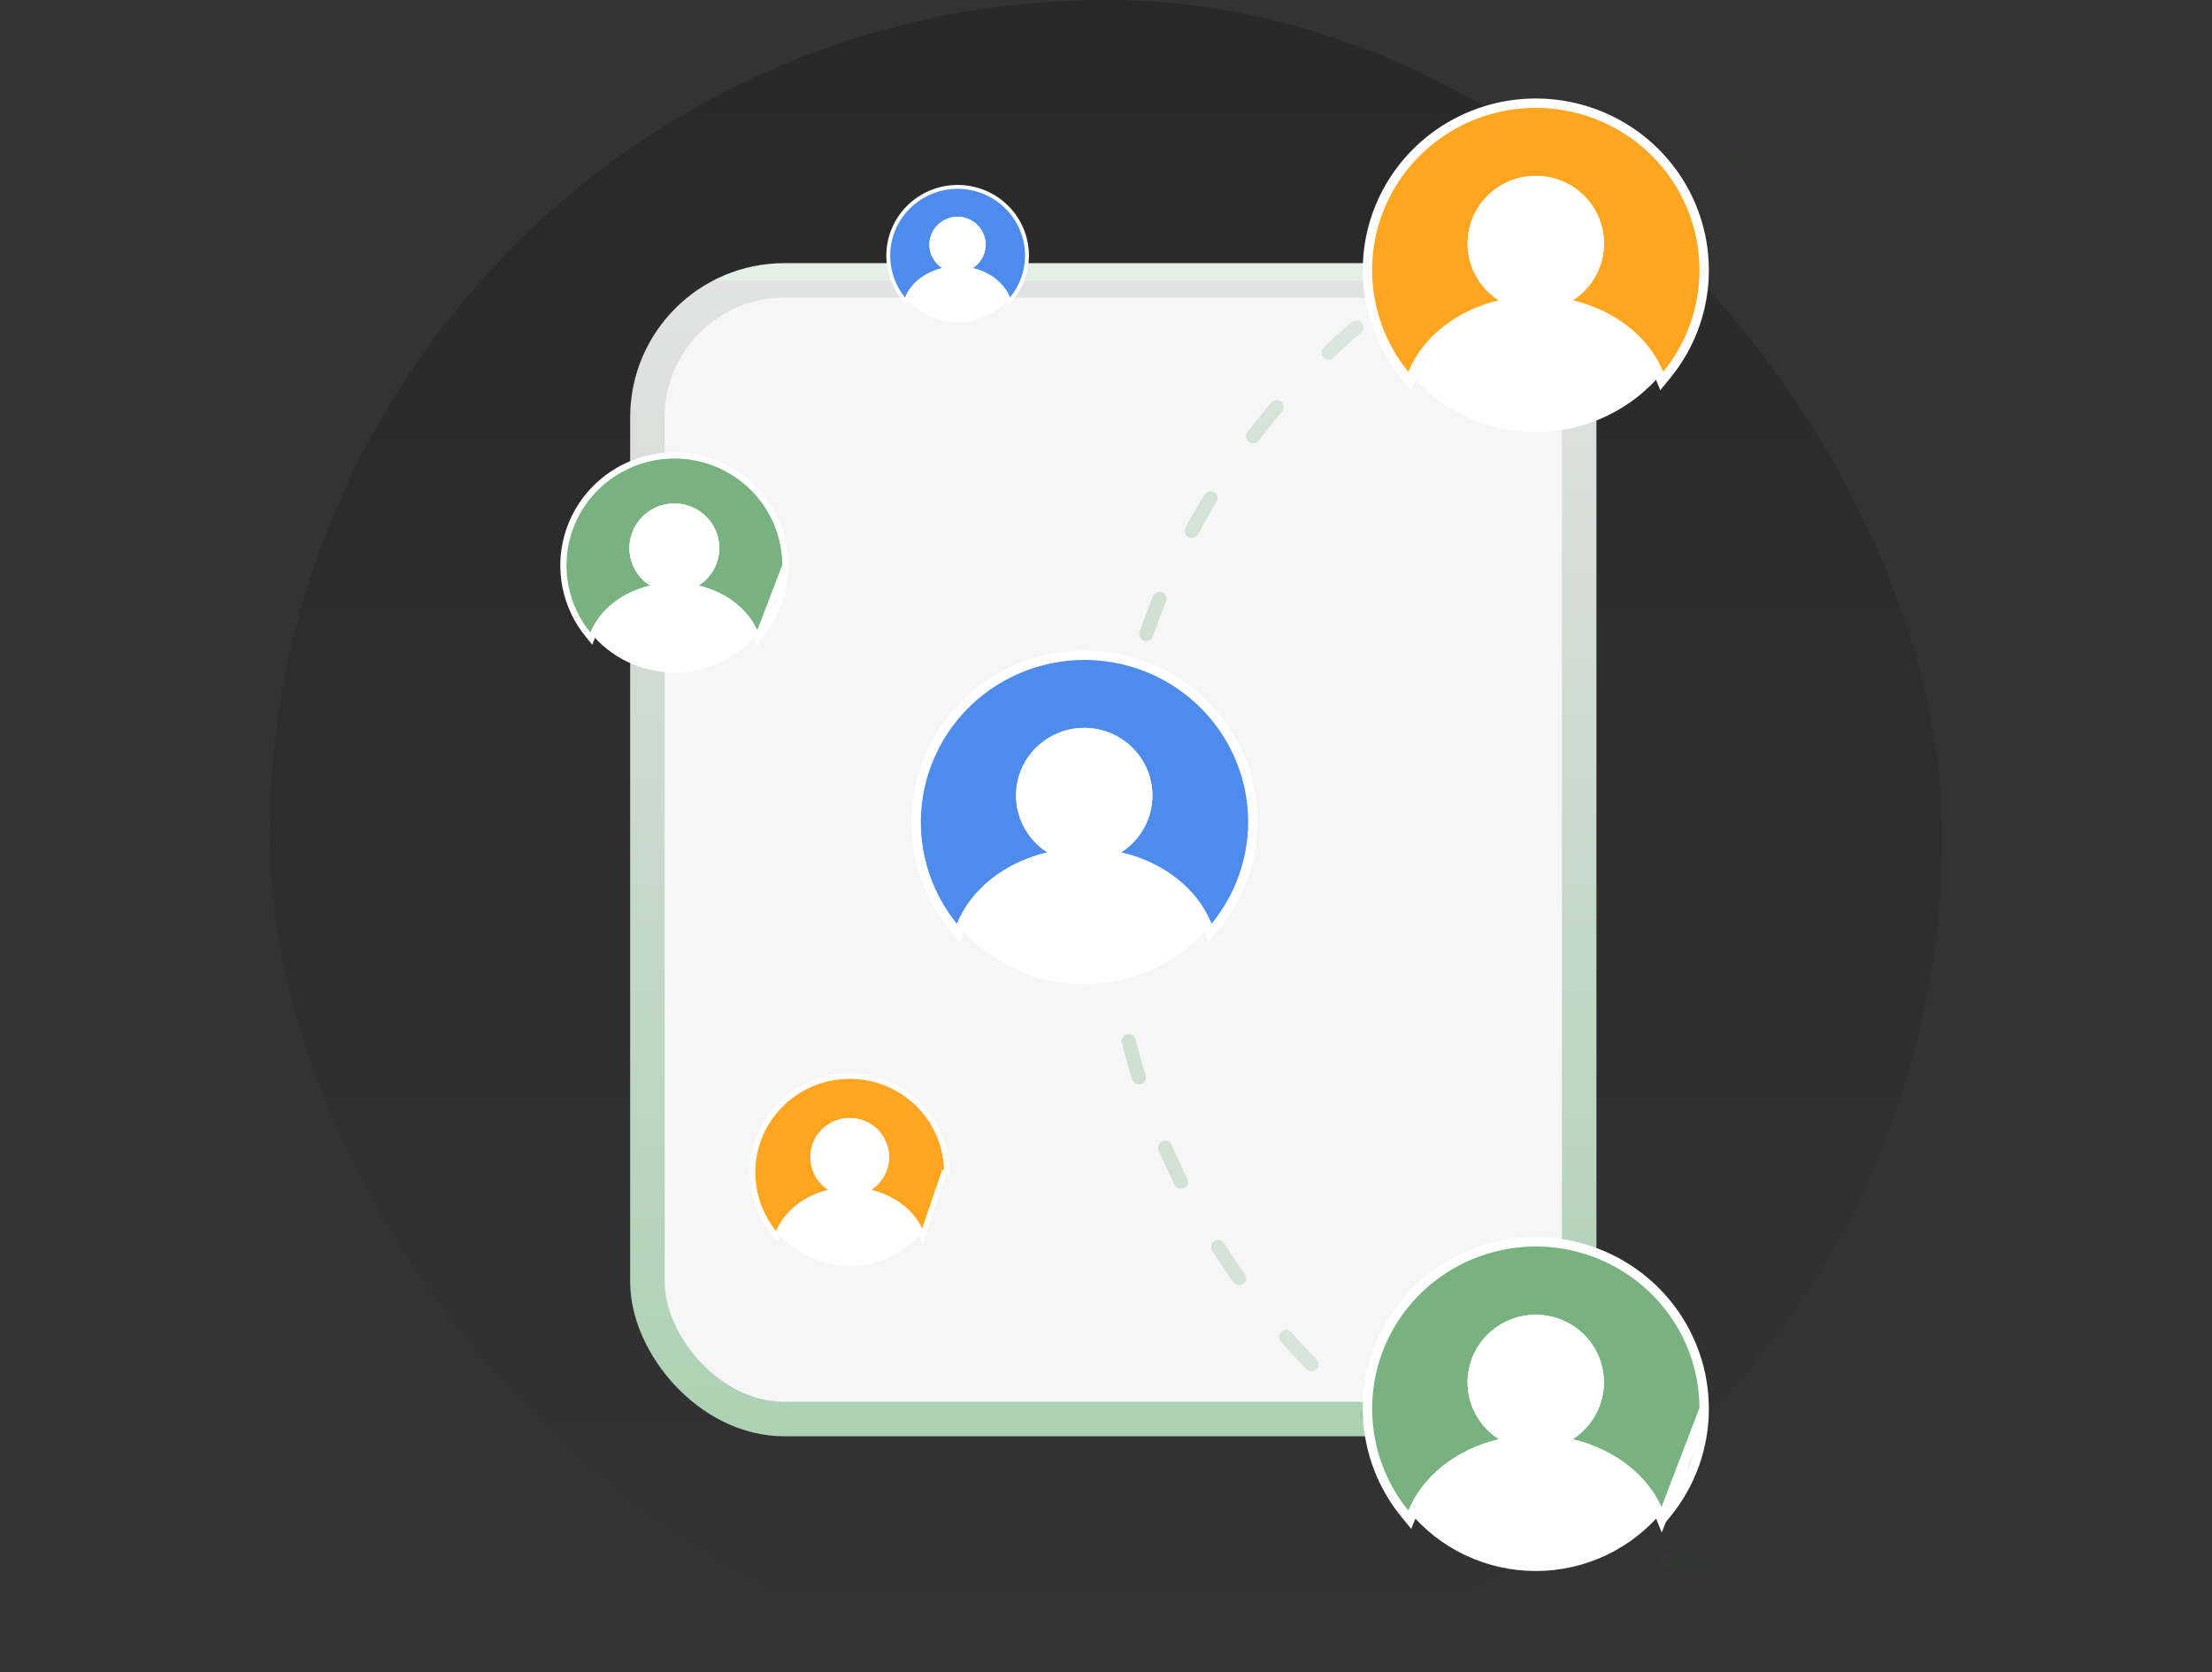 <svg width="82" height="62" viewBox="0 0 82 62" fill="none" xmlns="http://www.w3.org/2000/svg">
<rect x="0" y="0" width="82" height="62" fill="#333333" stroke="none"/>
<g clip-path="url(#clip0_1053_37858)">
<rect x="10" width="62" height="62" rx="31" fill="url(#paint0_linear_1053_37858)" fill-opacity="0.2"/>
<rect x="24" y="10.396" width="34.541" height="42.217" rx="5.078" fill="#F6F6F6" stroke="url(#paint1_linear_1053_37858)" stroke-width="1.279"/>
<ellipse opacity="0.2" cx="26.772" cy="26.439" rx="26.772" ry="26.439" transform="matrix(1 0.015 -0.016 1 41.454 5.279)" stroke="url(#paint2_linear_1053_37858)" stroke-width="0.522" stroke-linecap="round" stroke-linejoin="round" stroke-dasharray="1.39 2.79"/>
<path d="M61.598 56.348L61.487 56.076C60.993 54.857 59.788 53.892 58.257 53.531L57.854 53.436L58.203 53.214C58.632 52.942 58.959 52.539 59.137 52.067C59.315 51.595 59.334 51.078 59.191 50.595C59.048 50.111 58.751 49.686 58.343 49.383C57.936 49.081 57.44 48.917 56.931 48.917C56.421 48.917 55.926 49.081 55.519 49.383C55.111 49.686 54.814 50.111 54.671 50.595C54.528 51.078 54.547 51.595 54.724 52.067C54.903 52.539 55.23 52.942 55.659 53.214L56.007 53.436L55.605 53.531C54.071 53.892 52.868 54.857 52.374 56.076L52.264 56.348L52.078 56.12C51.45 55.35 51.019 54.442 50.819 53.471C50.619 52.501 50.656 51.498 50.928 50.545C51.2 49.592 51.699 48.718 52.382 47.996C53.065 47.275 53.913 46.726 54.854 46.396C55.795 46.066 56.802 45.965 57.791 46.101C58.779 46.237 59.721 46.607 60.536 47.178C61.351 47.749 62.016 48.507 62.475 49.386C62.934 50.265 63.174 51.241 63.174 52.231L61.598 56.348ZM61.598 56.348L61.784 56.12M61.598 56.348L61.784 56.12M61.784 56.12C62.684 55.021 63.175 53.647 63.174 52.231L61.784 56.12Z" fill="#77B280" stroke="white" stroke-width="0.348"/>
<path d="M61.649 56.011C61.081 56.709 60.362 57.273 59.546 57.66C58.73 58.047 57.836 58.248 56.931 58.248C56.026 58.248 55.132 58.047 54.316 57.66C53.499 57.273 52.781 56.709 52.213 56.011C52.732 54.73 53.987 53.733 55.565 53.362C55.106 53.069 54.754 52.637 54.563 52.13C54.373 51.622 54.352 51.068 54.506 50.548C54.66 50.029 54.979 49.572 55.416 49.248C55.853 48.923 56.385 48.748 56.931 48.748C57.477 48.748 58.008 48.923 58.446 49.248C58.883 49.572 59.202 50.029 59.356 50.548C59.51 51.068 59.489 51.622 59.298 52.13C59.108 52.637 58.756 53.069 58.297 53.362C59.873 53.733 61.13 54.73 61.649 56.011Z" fill="white"/>
<path d="M28.076 23.68L28.003 23.5C27.677 22.697 26.883 22.06 25.873 21.822L25.608 21.76L25.837 21.614C26.12 21.434 26.336 21.169 26.453 20.857C26.571 20.546 26.583 20.205 26.489 19.886C26.394 19.567 26.198 19.287 25.93 19.088C25.661 18.888 25.334 18.78 24.999 18.78C24.663 18.78 24.336 18.888 24.067 19.088C23.799 19.287 23.603 19.567 23.508 19.886C23.414 20.205 23.427 20.546 23.544 20.857C23.661 21.169 23.877 21.434 24.16 21.614L24.39 21.76L24.125 21.822C23.113 22.06 22.32 22.697 21.994 23.5L21.921 23.68L21.799 23.53C21.385 23.022 21.101 22.423 20.969 21.783C20.837 21.144 20.861 20.482 21.041 19.854C21.22 19.226 21.549 18.649 22 18.173C22.45 17.698 23.009 17.336 23.629 17.118C24.25 16.901 24.914 16.834 25.566 16.924C26.217 17.014 26.838 17.257 27.375 17.634C27.913 18.011 28.351 18.51 28.654 19.089C28.957 19.669 29.115 20.312 29.115 20.965L28.076 23.68ZM28.076 23.68L28.198 23.53M28.076 23.68L28.198 23.53M28.198 23.53C28.792 22.805 29.115 21.899 29.115 20.965L28.198 23.53Z" fill="#77B280" stroke="white" stroke-width="0.23"/>
<path d="M28.109 23.457C27.735 23.918 27.261 24.29 26.723 24.545C26.184 24.8 25.595 24.933 24.998 24.933C24.402 24.933 23.813 24.8 23.274 24.545C22.736 24.29 22.262 23.918 21.888 23.457C22.23 22.613 23.057 21.956 24.098 21.711C23.795 21.518 23.563 21.233 23.438 20.898C23.312 20.564 23.298 20.198 23.4 19.856C23.501 19.513 23.712 19.212 24 18.998C24.288 18.785 24.639 18.669 24.998 18.669C25.358 18.669 25.709 18.785 25.997 18.998C26.285 19.212 26.496 19.513 26.597 19.856C26.699 20.198 26.685 20.564 26.559 20.898C26.434 21.233 26.202 21.518 25.899 21.711C26.938 21.956 27.767 22.613 28.109 23.457Z" fill="white"/>
<path d="M46.444 30.455L46.444 30.455C46.44 29.466 46.196 28.493 45.735 27.617C45.273 26.741 44.607 25.988 43.791 25.42C42.976 24.852 42.036 24.485 41.049 24.352C40.062 24.218 39.057 24.32 38.118 24.651C37.179 24.981 36.333 25.529 35.651 26.25C34.97 26.971 34.472 27.843 34.2 28.794C33.928 29.745 33.889 30.746 34.087 31.715C34.286 32.684 34.715 33.591 35.339 34.361L35.525 34.59L35.636 34.317C36.13 33.098 37.333 32.133 38.867 31.772L39.269 31.678L38.921 31.456C38.493 31.183 38.166 30.781 37.988 30.309C37.81 29.838 37.792 29.322 37.935 28.838C38.078 28.355 38.375 27.931 38.782 27.629C39.189 27.327 39.684 27.163 40.193 27.163C40.702 27.163 41.197 27.327 41.603 27.629C42.011 27.931 42.308 28.355 42.451 28.838C42.594 29.322 42.575 29.838 42.397 30.309C42.22 30.781 41.893 31.183 41.465 31.456L41.117 31.678L41.519 31.772C43.052 32.133 44.255 33.098 44.749 34.317L44.859 34.588L45.045 34.362C45.952 33.259 46.447 31.879 46.444 30.455Z" fill="#4D8CEC" stroke="white" stroke-width="0.348"/>
<path d="M44.911 34.252C44.343 34.951 43.624 35.515 42.808 35.902C41.991 36.289 41.098 36.49 40.193 36.49C39.288 36.49 38.394 36.289 37.578 35.902C36.761 35.515 36.043 34.951 35.475 34.252C35.994 32.972 37.249 31.975 38.827 31.604C38.367 31.311 38.015 30.878 37.824 30.371C37.632 29.863 37.612 29.308 37.766 28.788C37.919 28.267 38.239 27.811 38.677 27.486C39.114 27.161 39.646 26.985 40.193 26.985C40.739 26.985 41.271 27.161 41.709 27.486C42.146 27.811 42.466 28.267 42.62 28.788C42.773 29.308 42.753 29.863 42.562 30.371C42.37 30.878 42.018 31.311 41.558 31.604C43.145 31.964 44.4 32.962 44.911 34.252Z" fill="white"/>
<path d="M38.072 9.467L38.072 9.467C38.07 9.059 37.969 8.658 37.779 8.297C37.589 7.937 37.315 7.626 36.979 7.392C36.643 7.158 36.255 7.007 35.848 6.952C35.442 6.897 35.028 6.939 34.641 7.075C34.254 7.211 33.905 7.437 33.624 7.734C33.343 8.031 33.138 8.39 33.026 8.782C32.914 9.174 32.898 9.587 32.98 9.986C33.061 10.385 33.238 10.759 33.496 11.077L33.572 11.171L33.618 11.058C33.822 10.556 34.317 10.158 34.949 10.01L35.115 9.971L34.971 9.879C34.795 9.767 34.66 9.601 34.587 9.407C34.514 9.212 34.506 9 34.565 8.801C34.624 8.602 34.746 8.427 34.914 8.302C35.082 8.178 35.286 8.11 35.496 8.11C35.705 8.11 35.909 8.178 36.077 8.302C36.245 8.427 36.367 8.602 36.426 8.801C36.485 9 36.477 9.212 36.404 9.407C36.331 9.601 36.196 9.767 36.02 9.879L35.876 9.971L36.042 10.01C36.674 10.158 37.17 10.556 37.373 11.058L37.419 11.17L37.495 11.077C37.869 10.622 38.073 10.053 38.072 9.467Z" fill="#4D8CEC" stroke="white" stroke-width="0.144"/>
<path d="M37.44 11.032C37.206 11.32 36.91 11.552 36.574 11.711C36.237 11.871 35.869 11.954 35.496 11.954C35.123 11.954 34.755 11.871 34.418 11.711C34.082 11.552 33.786 11.32 33.552 11.032C33.766 10.504 34.283 10.093 34.933 9.94C34.744 9.82 34.599 9.641 34.52 9.432C34.441 9.223 34.432 8.994 34.496 8.78C34.559 8.565 34.691 8.377 34.871 8.243C35.051 8.109 35.271 8.037 35.496 8.037C35.721 8.037 35.941 8.109 36.121 8.243C36.301 8.377 36.433 8.565 36.496 8.78C36.559 8.994 36.551 9.223 36.472 9.432C36.394 9.641 36.248 9.82 36.059 9.94C36.713 10.089 37.23 10.5 37.44 11.032Z" fill="white"/>
<path d="M63.174 10.014C63.174 9.024 62.934 8.048 62.475 7.169C62.016 6.29 61.351 5.533 60.536 4.961C59.721 4.39 58.779 4.021 57.791 3.885C56.802 3.749 55.795 3.85 54.854 4.179C53.913 4.509 53.065 5.058 52.382 5.78C51.699 6.502 51.2 7.376 50.928 8.328C50.656 9.281 50.619 10.285 50.819 11.255C51.019 12.225 51.45 13.133 52.078 13.903L52.263 14.131L52.374 13.859C52.87 12.64 54.074 11.675 55.607 11.314L56.01 11.219L55.661 10.998C55.232 10.725 54.904 10.323 54.726 9.85C54.548 9.378 54.529 8.861 54.672 8.378C54.815 7.894 55.112 7.469 55.519 7.166C55.927 6.863 56.422 6.7 56.932 6.7C57.441 6.7 57.937 6.863 58.344 7.166C58.752 7.469 59.049 7.894 59.192 8.378C59.335 8.861 59.316 9.378 59.138 9.85C58.96 10.323 58.632 10.725 58.203 10.998L57.854 11.219L58.257 11.314C59.79 11.675 60.993 12.64 61.487 13.859L61.598 14.131L61.784 13.904C62.684 12.805 63.175 11.431 63.174 10.014ZM63.174 10.014L63 10.014L63.174 10.014C63.174 10.014 63.174 10.014 63.174 10.014Z" fill="#FFA520" stroke="white" stroke-width="0.348"/>
<path d="M61.65 13.783C61.082 14.481 60.363 15.045 59.547 15.432C58.73 15.819 57.837 16.02 56.932 16.02C56.027 16.02 55.133 15.819 54.317 15.432C53.501 15.045 52.782 14.481 52.214 13.783C52.735 12.502 53.99 11.505 55.568 11.134C55.108 10.841 54.756 10.409 54.564 9.901C54.373 9.393 54.352 8.838 54.506 8.317C54.66 7.797 54.979 7.34 55.417 7.015C55.854 6.69 56.386 6.515 56.933 6.515C57.48 6.515 58.012 6.69 58.449 7.015C58.887 7.34 59.207 7.797 59.36 8.317C59.514 8.838 59.493 9.393 59.302 9.901C59.11 10.409 58.758 10.841 58.298 11.134C59.876 11.505 61.131 12.502 61.65 13.783Z" fill="white"/>
<path d="M34.128 45.688L34.191 45.844L35 43.47L35.1 43.47C35.1 43.47 35.1 43.47 35.1 43.469C35.1 42.898 34.962 42.335 34.697 41.828C34.432 41.321 34.049 40.884 33.578 40.554C33.108 40.225 32.565 40.012 31.995 39.933C31.424 39.855 30.843 39.913 30.301 40.103C29.758 40.294 29.269 40.61 28.875 41.027C28.48 41.443 28.193 41.947 28.036 42.497C27.879 43.047 27.857 43.626 27.973 44.185C28.088 44.745 28.337 45.269 28.699 45.713L28.806 45.845L28.87 45.688C29.156 44.985 29.85 44.428 30.735 44.22L30.967 44.165L30.766 44.037C30.519 43.88 30.329 43.648 30.227 43.375C30.124 43.103 30.113 42.805 30.195 42.526C30.278 42.246 30.449 42.001 30.684 41.827C30.919 41.652 31.206 41.557 31.499 41.557C31.793 41.557 32.079 41.652 32.314 41.827C32.549 42.001 32.721 42.246 32.803 42.526C32.886 42.805 32.875 43.103 32.772 43.375C32.669 43.648 32.48 43.88 32.233 44.037L32.031 44.165L32.264 44.22C33.148 44.428 33.843 44.985 34.128 45.688Z" fill="#FFA520" stroke="white" stroke-width="0.201"/>
<path d="M34.221 45.643C33.894 46.046 33.479 46.371 33.008 46.595C32.537 46.818 32.021 46.934 31.499 46.934C30.977 46.934 30.462 46.818 29.991 46.595C29.52 46.371 29.105 46.046 28.777 45.643C29.078 44.905 29.802 44.329 30.713 44.115C30.447 43.946 30.244 43.697 30.133 43.404C30.023 43.111 30.011 42.79 30.1 42.49C30.188 42.19 30.373 41.926 30.625 41.739C30.878 41.551 31.184 41.45 31.5 41.45C31.815 41.45 32.122 41.551 32.375 41.739C32.627 41.926 32.812 42.19 32.9 42.49C32.989 42.79 32.977 43.111 32.867 43.404C32.756 43.697 32.553 43.946 32.287 44.115C33.198 44.329 33.922 44.905 34.221 45.643Z" fill="white"/>
</g>
<defs>
<linearGradient id="paint0_linear_1053_37858" x1="41" y1="0" x2="41" y2="62" gradientUnits="userSpaceOnUse">
<stop/>
<stop offset="1" stop-opacity="0"/>
</linearGradient>
<linearGradient id="paint1_linear_1053_37858" x1="41.91" y1="10.396" x2="41.91" y2="52.613" gradientUnits="userSpaceOnUse">
<stop stop-color="#E4F0E6"/>
<stop offset="0" stop-color="#E2E2E3"/>
<stop offset="1" stop-color="#AED1B3"/>
</linearGradient>
<linearGradient id="paint2_linear_1053_37858" x1="-0.405" y1="26.875" x2="26.457" y2="26.446" gradientUnits="userSpaceOnUse">
<stop stop-color="#268334"/>
<stop offset="1" stop-color="#268334" stop-opacity="0"/>
</linearGradient>
<clipPath id="clip0_1053_37858">
<rect width="82" height="62" rx="2.875" fill="white"/>
</clipPath>
</defs>
</svg>
